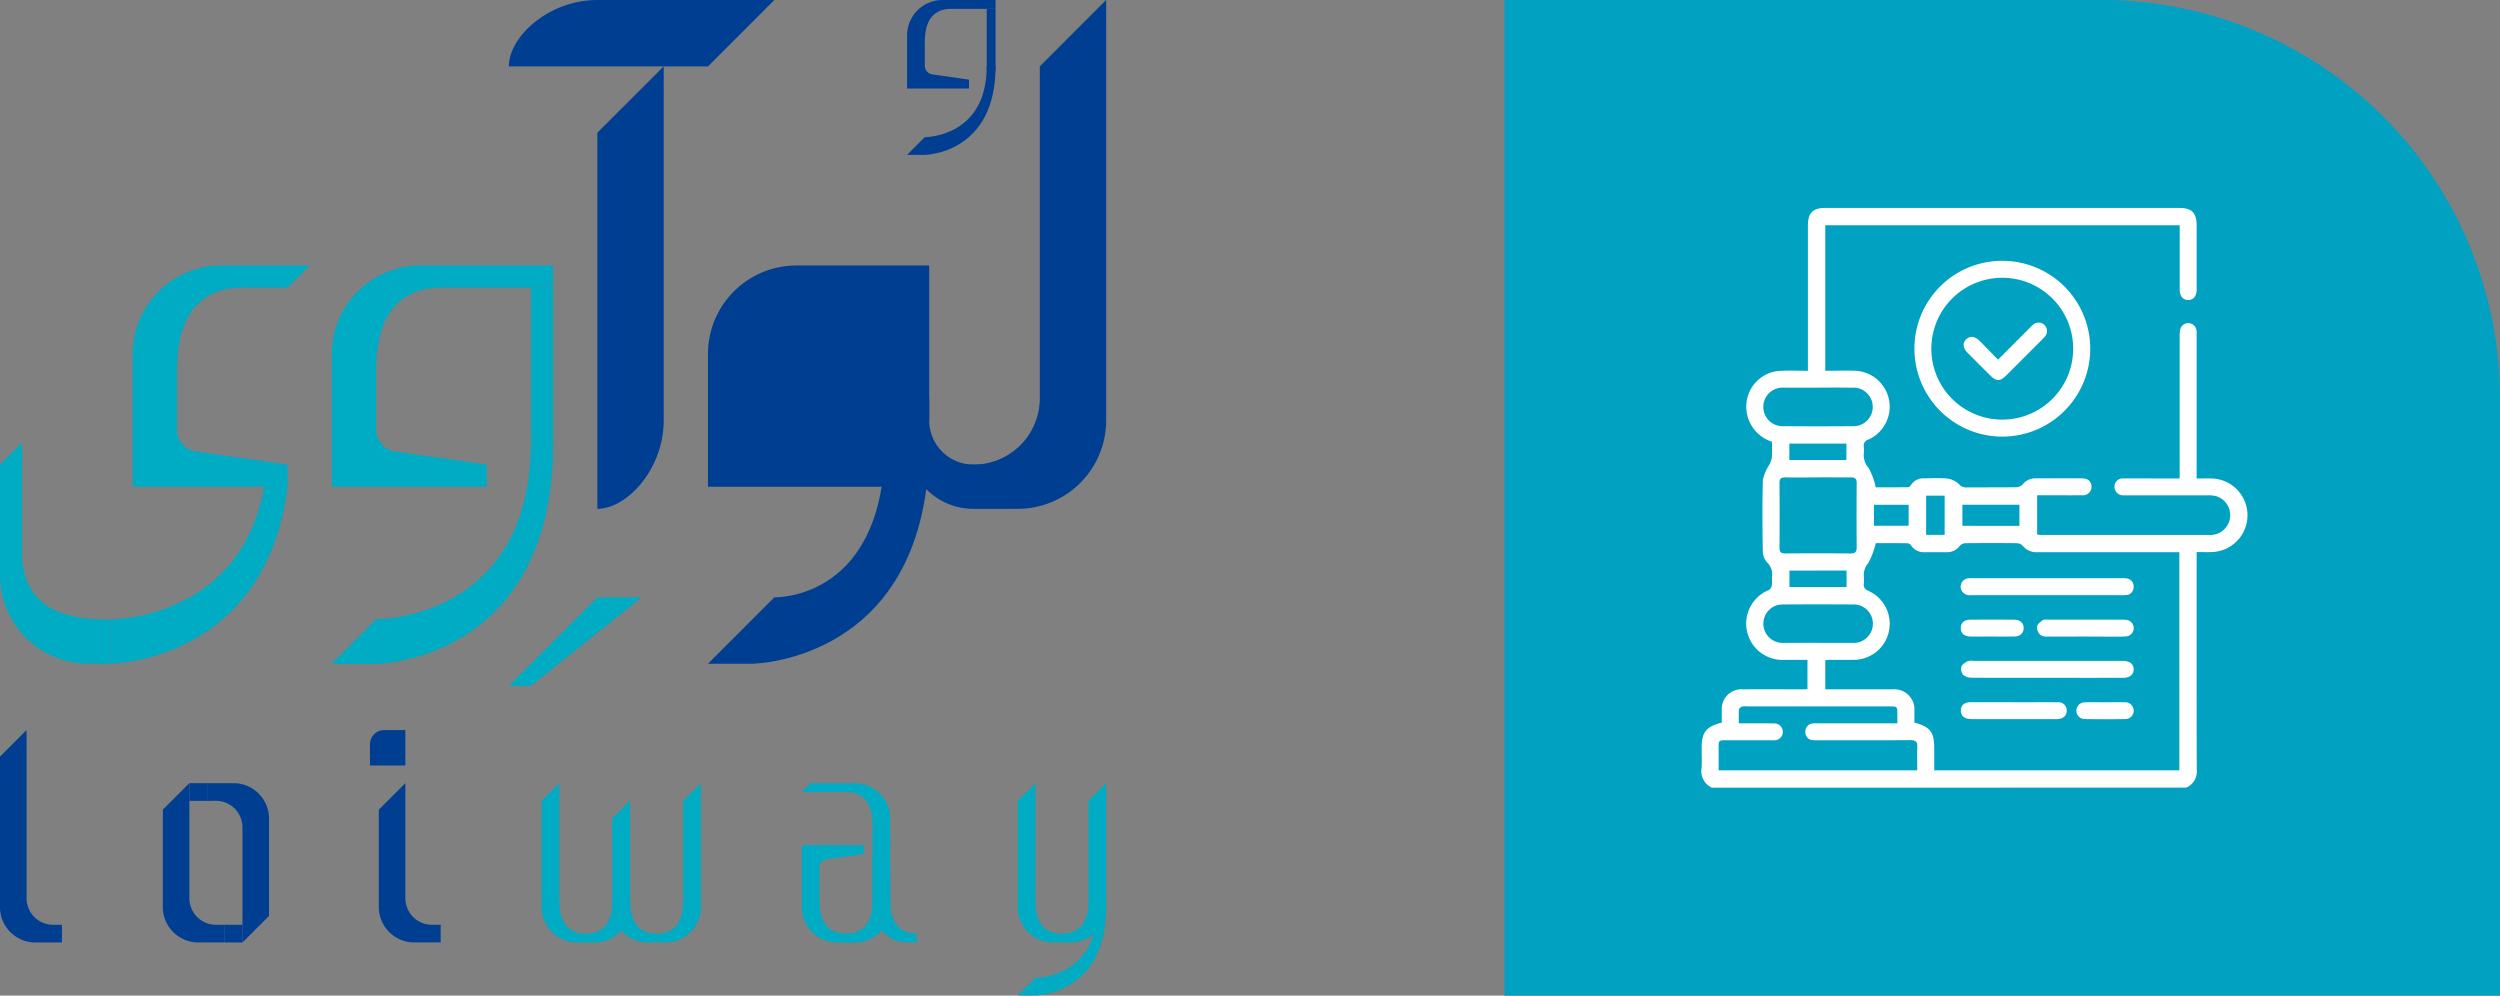 <svg xmlns="http://www.w3.org/2000/svg" width="160.712" height="64" viewBox="0 0 160.712 64"><rect x="0" y="0" width="160.712" height="64" fill="#808080" stroke="none"/><defs><style>.a{fill:#00a1c1;}.b{fill:none;}.c{fill:#fff;}.d{fill:#00abc4;}.e{fill:#003e92;}</style></defs><g transform="translate(-1538.66 -1711)"><path class="a" d="M25.614,0H64V64H0V25.614A25.614,25.614,0,0,1,25.614,0Z" transform="translate(1699.372 1711) rotate(90)"/><g transform="translate(1635.372 1711)"><circle class="b" cx="32" cy="32" r="32"/><g transform="translate(12.667 13.367)"><path class="c" d="M640.031,338.038a1.166,1.166,0,0,1-.658-1.251c.031-.435.006-.873.006-1.309,0-1,.284-1.365,1.292-1.623,0-.266,0-.543,0-.819a1.264,1.264,0,0,1,1.335-1.319c1.3-.007,2.6,0,3.895,0,.084,0,.169-.008.281-.013v-1.882h-1.448a2.333,2.333,0,0,1-1.029-4.492.439.439,0,0,0,.186-.287,4.486,4.486,0,0,0,.01-.545,1.058,1.058,0,0,0-.315-.939,1.135,1.135,0,0,1-.277-.755c-.025-1.515-.034-3.033.005-4.548a2.829,2.829,0,0,1,.375-.907,1.791,1.791,0,0,0,.2-.5c.032-.348.01-.7.01-1.049a2.362,2.362,0,0,1-1.642-2.054,2.3,2.3,0,0,1,2.107-2.5c.6-.034,1.206-.006,1.846-.006v-.487q0-4.422,0-8.843c0-.825.317-1.141,1.143-1.141h22.711c.829,0,1.136.309,1.137,1.146q0,1.983,0,3.967c0,.048,0,.1,0,.145-.01.426-.212.669-.552.664s-.536-.252-.539-.681c0-.8,0-1.6,0-2.4v-1.725H647.327v9.354c.659,0,1.311-.022,1.962,0a2.315,2.315,0,0,1,.8,4.428.392.392,0,0,0-.285.459,2.639,2.639,0,0,1,0,.436,1.206,1.206,0,0,0,.3.908,4.43,4.43,0,0,1,.467,1.263c.62,0,1.356,0,2.092-.008.068,0,.145-.107.2-.179a.926.926,0,0,1,.779-.393c.521,0,1.047-.036,1.563.018a1.359,1.359,0,0,1,.712.353.6.6,0,0,0,.449.215c1.08-.009,2.16,0,3.239-.013a.641.641,0,0,0,.416-.189,1.036,1.036,0,0,1,.789-.383c1.007,0,2.014,0,3.021,0,.383,0,.6.2.612.524a.55.55,0,0,1-.617.563c-.825.008-1.65,0-2.475,0h-.405v2.524a2.041,2.041,0,0,0,.246.029q5.423,0,10.846,0a1.275,1.275,0,0,0,.395-2.5,2.113,2.113,0,0,0-.54-.048q-2.566,0-5.132,0c-.1,0-.195.005-.291,0a.545.545,0,0,1-.551-.557.52.52,0,0,1,.571-.527c.861-.009,1.723,0,2.584,0h1.035v-.444q0-4.349,0-8.7a1.759,1.759,0,0,1,.033-.433.533.533,0,0,1,1.05.082c.011.121.007.243.007.364q0,4.33,0,8.661v.47c.341,0,.641-.007.941,0a2.366,2.366,0,0,1,.021,4.731c-.3.011-.6,0-.962,0v.445c0,4.513-.006,9.025.008,13.537a1.123,1.123,0,0,1-.676,1.161Zm14.3-1.113h15.757V322.9h-.455q-4.33,0-8.66,0a1.13,1.13,0,0,1-.96-.413.52.52,0,0,0-.356-.163q-1.674-.018-3.347,0a.52.52,0,0,0-.343.177,1,1,0,0,1-.819.4q-.727,0-1.455,0a.962.962,0,0,1-.841-.419.35.35,0,0,0-.213-.154c-.724-.011-1.448-.007-2.067-.007a5.137,5.137,0,0,1-.481,1.281,1.165,1.165,0,0,0-.287.836,2.427,2.427,0,0,1,0,.473c-.029.253.069.375.309.482a2.319,2.319,0,0,1-.951,4.429c-.522.008-1.043,0-1.565,0a2.6,2.6,0,0,0-.269.027v1.868h.413c1.309,0,2.619,0,3.929,0a1.294,1.294,0,0,1,1.387,1.387c0,.253,0,.506,0,.751,1.022.277,1.274.612,1.275,1.661Zm-13.856,0h12.764c0-.511-.017-1,.005-1.479.016-.342-.09-.465-.451-.462-1.965.016-3.93.008-5.9.007a2.871,2.871,0,0,1-.363-.007.5.5,0,0,1-.481-.5.513.513,0,0,1,.45-.569,1.518,1.518,0,0,1,.326-.012h5.135v-.562c0-.525,0-.526-.523-.526h-9.171a.8.8,0,0,0-.288.011c-.084.035-.2.125-.2.2-.024.283-.009.57-.009.879h.517c.583,0,1.165-.01,1.747.005a.542.542,0,1,1,0,1.083c-.1.007-.194,0-.291,0H640.86c-.186,0-.386-.017-.387.256C640.47,335.8,640.472,336.352,640.472,336.92Zm6.405-18.831c-.7,0-1.407.01-2.111,0-.277-.006-.389.071-.387.367q.018,2.074,0,4.148c0,.291.105.376.385.374q2.092-.016,4.185,0c.275,0,.395-.081.393-.373q-.014-2.074,0-4.149c0-.3-.118-.373-.393-.367C648.261,318.1,647.569,318.088,646.878,318.088Zm-.037,10.638c.751,0,1.5,0,2.253,0a1.236,1.236,0,1,0,.014-2.47q-2.253-.015-4.507,0a1.235,1.235,0,1,0,.023,2.469C645.363,328.731,646.1,328.726,646.84,328.726Zm.016-16.407h-2.18a1.241,1.241,0,1,0-.018,2.476q2.2.018,4.4,0a1.24,1.24,0,1,0-.018-2.474C648.31,312.314,647.583,312.32,646.856,312.32Zm12.949,8.886V319.85h-3.667v1.356Zm-14.791-5.292v1.057h3.667v-1.057Zm.006,8.166v1.052h3.672V324.08ZM655,321.789v-2.52h-1.19v2.52Zm-2.315-1.933h-2.231V321.2h2.231Z" transform="translate(-639.368 -300.771)"/><path class="c" d="M665.571,305.869a5.651,5.651,0,1,1-5.668,5.582A5.636,5.636,0,0,1,665.571,305.869Zm-.007,1.091a4.559,4.559,0,1,0,4.544,4.567A4.555,4.555,0,0,0,665.564,306.96Z" transform="translate(-646.213 -302.47)"/><path class="c" d="M669.919,345.529c-1.611,0-3.224.006-4.835-.007a.853.853,0,0,1-.553-.186.6.6,0,0,1-.112-.521c.051-.151.25-.27.409-.357a.81.81,0,0,1,.358-.019h9.633c.423.007.676.21.677.544s-.249.546-.671.547Q672.374,345.532,669.919,345.529Z" transform="translate(-647.712 -315.323)"/><path class="c" d="M669.923,337.567c-1.636,0-3.271,0-4.907,0a.577.577,0,0,1-.63-.382.537.537,0,0,1,.443-.7,1.973,1.973,0,0,1,.327-.01h9.524a1.775,1.775,0,0,1,.327.01.515.515,0,0,1,.471.553.507.507,0,0,1-.5.523,4.653,4.653,0,0,1-.472.006Z" transform="translate(-647.697 -312.672)"/><path class="c" d="M667.8,348.436c.933,0,1.867-.006,2.8,0a.524.524,0,0,1,.582.516c.011.323-.2.535-.576.567-.108.009-.218,0-.327,0h-4.908c-.109,0-.218,0-.327,0-.443-.015-.668-.2-.67-.546s.22-.541.664-.543c.921,0,1.842,0,2.763,0Z" transform="translate(-647.701 -316.658)"/><path class="c" d="M674.8,341.553c-.8,0-1.6.005-2.4,0a.756.756,0,0,1-.477-.109.706.706,0,0,1-.213-.523c.028-.16.221-.316.378-.42.1-.064.259-.034.391-.034q2.328,0,4.655,0c.1,0,.195,0,.291.01a.535.535,0,0,1-.007,1.069c-.435.023-.873.011-1.309.012S675.234,341.553,674.8,341.553Z" transform="translate(-650.146 -313.999)"/><path class="c" d="M666.348,341.554c-.448,0-.9.007-1.344,0-.413-.008-.633-.2-.635-.539s.211-.543.625-.546q1.4-.012,2.8,0c.4,0,.627.219.62.554-.007.319-.227.522-.609.531C667.317,341.562,666.833,341.554,666.348,341.554Z" transform="translate(-647.701 -314.001)"/><path class="c" d="M677.36,348.436c.412,0,.825-.008,1.236,0a.544.544,0,0,1,.595.509.539.539,0,0,1-.572.571q-1.29.022-2.581,0a.538.538,0,1,1,.013-1.076C676.488,348.427,676.924,348.436,677.36,348.436Z" transform="translate(-651.407 -316.658)"/><path class="c" d="M666.854,314.207l1.959-1.962c.094-.094.184-.195.286-.279a.54.54,0,0,1,.763.763c-.226.252-.473.486-.713.726-.59.591-1.18,1.184-1.773,1.772-.389.385-.629.383-1.016,0q-.736-.73-1.465-1.465c-.3-.307-.333-.616-.089-.859s.56-.21.86.089C666.058,313.382,666.44,313.783,666.854,314.207Z" transform="translate(-647.792 -304.452)"/></g></g><g transform="translate(1538.66 1711)"><path class="d" d="M1881.422,1360l-1.422,1.422v7.111a5.689,5.689,0,0,0,5.689,5.689h1.422v-2.844h0c-1.569,0-5.689,0-5.689-4.266Z" transform="translate(-1880 -1331.556)"/><path class="d" d="M1909.222,1360H1907.8c0,11.249-9.607,11.378-9.956,11.378h0l-2.844,2.844h2.844C1897.958,1374.222,1909.222,1374.06,1909.222,1360Z" transform="translate(-1873.667 -1331.556)"/><path class="d" d="M1909.222,1360H1907.8c0,11.249-9.607,11.378-9.956,11.378h0l-2.844,2.844h2.844C1897.958,1374.222,1909.222,1374.06,1909.222,1360Z" transform="translate(-1873.667 -1331.556)"/><rect class="d" width="1.422" height="9.956" transform="translate(34.133 18.489)"/><path class="d" d="M1897.845,1359.111c0-1.569,0-5.689,4.266-5.689h7.111V1352h-8.533a5.689,5.689,0,0,0-5.689,5.689v8.533h9.956V1364.8l-5.889-.842a1.422,1.422,0,0,1-1.222-1.408Z" transform="translate(-1873.667 -1334.934)"/><g transform="translate(58.311)"><path class="e" d="M1926.689,1343h-.569c0,4.5-3.843,4.551-3.982,4.551h0l-1.138,1.138h1.138C1922.184,1348.689,1926.689,1348.623,1926.689,1343Z" transform="translate(-1921 -1338.734)"/><rect class="e" width="0.569" height="3.982" transform="translate(5.12 0.569)"/><path class="e" d="M1922.138,1342.845c0-.627,0-2.275,1.707-2.275h2.844V1340h-3.413a2.275,2.275,0,0,0-2.275,2.276v3.413h3.982v-.569l-2.357-.337a.569.569,0,0,1-.488-.563Z" transform="translate(-1921 -1340)"/></g><path class="d" d="M1888.845,1359.111c0-1.569,0-5.689,4.267-5.689h2.844l1.422-1.422h-5.689a5.689,5.689,0,0,0-5.689,5.689v8.533h9.956V1364.8l-5.889-.842a1.422,1.422,0,0,1-1.222-1.408Z" transform="translate(-1877.467 -1334.934)"/><path class="d" d="M1911.533,1367l-7.111,5.689H1903l5.689-5.689Z" transform="translate(-1870.289 -1328.6)"/><path class="e" d="M1926.223,1361.956l-1.422,4.267H1912v-8.533a5.689,5.689,0,0,1,5.689-5.689h8.534Z" transform="translate(-1866.489 -1334.934)"/><path class="e" d="M1926.223,1360h-2.845c0,9.956-6.763,9.956-7.111,9.956h0l-4.267,4.267h2.845C1914.958,1374.222,1926.223,1374.06,1926.223,1360Z" transform="translate(-1866.489 -1331.556)"/><path class="e" d="M1923,1369.867l2.844,2.844h1.422a5.689,5.689,0,0,0,5.689-5.689V1340l-4.266,4.267V1365.6a4.266,4.266,0,0,1-4.266,4.267Z" transform="translate(-1861.845 -1340)"/><path class="e" d="M1907,1371.444c1.9,0,4.267-2.547,4.267-5.689V1343l-4.267,4.266v24.178Z" transform="translate(-1868.6 -1338.734)"/><path class="e" d="M1926.689,1365.111h-1.422a4.266,4.266,0,0,1-4.267-4.267v-1.422l1.422-1.422v1.422a2.844,2.844,0,0,0,2.844,2.844h1.422Z" transform="translate(-1862.689 -1332.4)"/><path class="d" d="M1894.872,1362c-1.479,8.4-9.556,8.533-9.872,8.533v2.844c.105,0,9.969-.148,11.378-11.378Z" transform="translate(-1877.889 -1330.711)"/><path class="e" d="M1903,1344.267c0-1.9,2.547-4.267,5.689-4.267h11.378l-4.266,4.267Z" transform="translate(-1870.289 -1340)"/><g transform="translate(0 46.933)"><g transform="translate(34.816 3.413)"><path class="d" d="M1907.324,1385.071v.569h-.569a2.275,2.275,0,0,1-2.275-2.275v-6.827l1.138-1.138v7.4c0,.627,0,2.276,1.707,2.276Z" transform="translate(-1904.48 -1375.4)"/><g transform="translate(2.844)"><path class="d" d="M1910.525,1384.734v.569h-.569a2.275,2.275,0,0,1-2.276-2.276v-5.689l1.138-1.138v6.258c0,.627,0,2.276,1.707,2.276Z" transform="translate(-1905.974 -1375.063)"/><path class="d" d="M1909.68,1385.071v.569h.569a2.275,2.275,0,0,0,2.276-2.275V1375.4l-1.138,1.138v6.258c0,.627,0,2.276-1.707,2.276Z" transform="translate(-1905.129 -1375.4)"/><path class="d" d="M1906.48,1384.734v.569h.569a2.275,2.275,0,0,0,2.275-2.276V1376.2l-1.137,1.138v5.12c0,.627,0,2.276-1.707,2.276Z" transform="translate(-1906.48 -1375.063)"/></g></g><g transform="translate(65.422 3.413)"><path class="d" d="M1928.844,1385.071v.569h-.569a2.275,2.275,0,0,1-2.276-2.275v-6.827l1.138-1.138v7.4c0,.627,0,2.276,1.707,2.276Z" transform="translate(-1926 -1375.4)"/><path class="d" d="M1928,1385.071v.569h.569a2.275,2.275,0,0,0,2.275-2.275V1375.4l-1.138,1.138v6.258c0,.627,0,2.276-1.707,2.276Z" transform="translate(-1925.156 -1375.4)"/><path class="d" d="M1931.689,1381h-.569c0,4.5-3.843,4.551-3.982,4.551h0l-1.138,1.138h1.138C1927.183,1386.689,1931.689,1386.624,1931.689,1381Z" transform="translate(-1926 -1373.036)"/></g><path class="e" d="M1883.982,1385.516v1.138h-1.707a2.275,2.275,0,0,1-2.275-2.276v-9.671l1.707-1.707v10.809a1.706,1.706,0,0,0,1.706,1.707Z" transform="translate(-1880 -1373)"/><g transform="translate(23.779)"><path class="e" d="M1899,1375.276h-2.275v-1.365a.911.911,0,0,1,.91-.91H1899Z" transform="translate(-1896.72 -1373)"/><path class="e" d="M1901.1,1384.5v1.137H1899.4a2.275,2.275,0,0,1-2.276-2.275v-6.258l1.707-1.707v7.4a1.707,1.707,0,0,0,1.707,1.707Z" transform="translate(-1896.551 -1371.987)"/></g><g transform="translate(10.468 3.413)"><path class="e" d="M1891.342,1384.5v1.137h-1.706a2.275,2.275,0,0,1-2.276-2.275v-6.258l1.707-1.707v7.4a1.707,1.707,0,0,0,1.707,1.707Z" transform="translate(-1887.36 -1375.4)"/><path class="e" d="M1889.36,1376.537V1375.4h1.707a2.275,2.275,0,0,1,2.275,2.276v6.258l-1.707,1.707v-7.4a1.707,1.707,0,0,0-1.707-1.707Z" transform="translate(-1886.516 -1375.4)"/><rect class="e" width="1.138" height="1.138" transform="translate(1.707)"/><rect class="e" width="1.138" height="1.138" transform="translate(3.982 9.102)"/></g><g transform="translate(51.541 3.413)"><path class="d" d="M1918.24,1383.72v.569h.569a2.275,2.275,0,0,0,2.276-2.276v-2.276l-1.138-1.138v2.845c0,.627,0,2.275-1.707,2.275Z" transform="translate(-1915.396 -1374.049)"/><path class="d" d="M1922.285,1384.058v.569h-.569a2.275,2.275,0,0,1-2.276-2.276v-3.413l1.138-1.138v3.982c0,.627,0,2.276,1.707,2.276Z" transform="translate(-1914.889 -1374.387)"/><path class="d" d="M1918.24,1375.969v-.569h.569a2.275,2.275,0,0,1,2.276,2.276v1.707l-1.138,1.138v-2.276c0-.627,0-2.276-1.707-2.276Z" transform="translate(-1915.396 -1375.4)"/><path class="d" d="M1917.378,1381.614c0,.627,0,2.275,1.707,2.275h.568v.569h-1.138a2.275,2.275,0,0,1-2.275-2.275V1378.2h3.983v.569l-2.357.337a.569.569,0,0,0-.488.563Z" transform="translate(-1916.24 -1374.218)"/><path class="d" d="M1916.24,1375.969h2.845v-.569h-2.276Z" transform="translate(-1916.24 -1375.4)"/></g></g></g></g></svg>